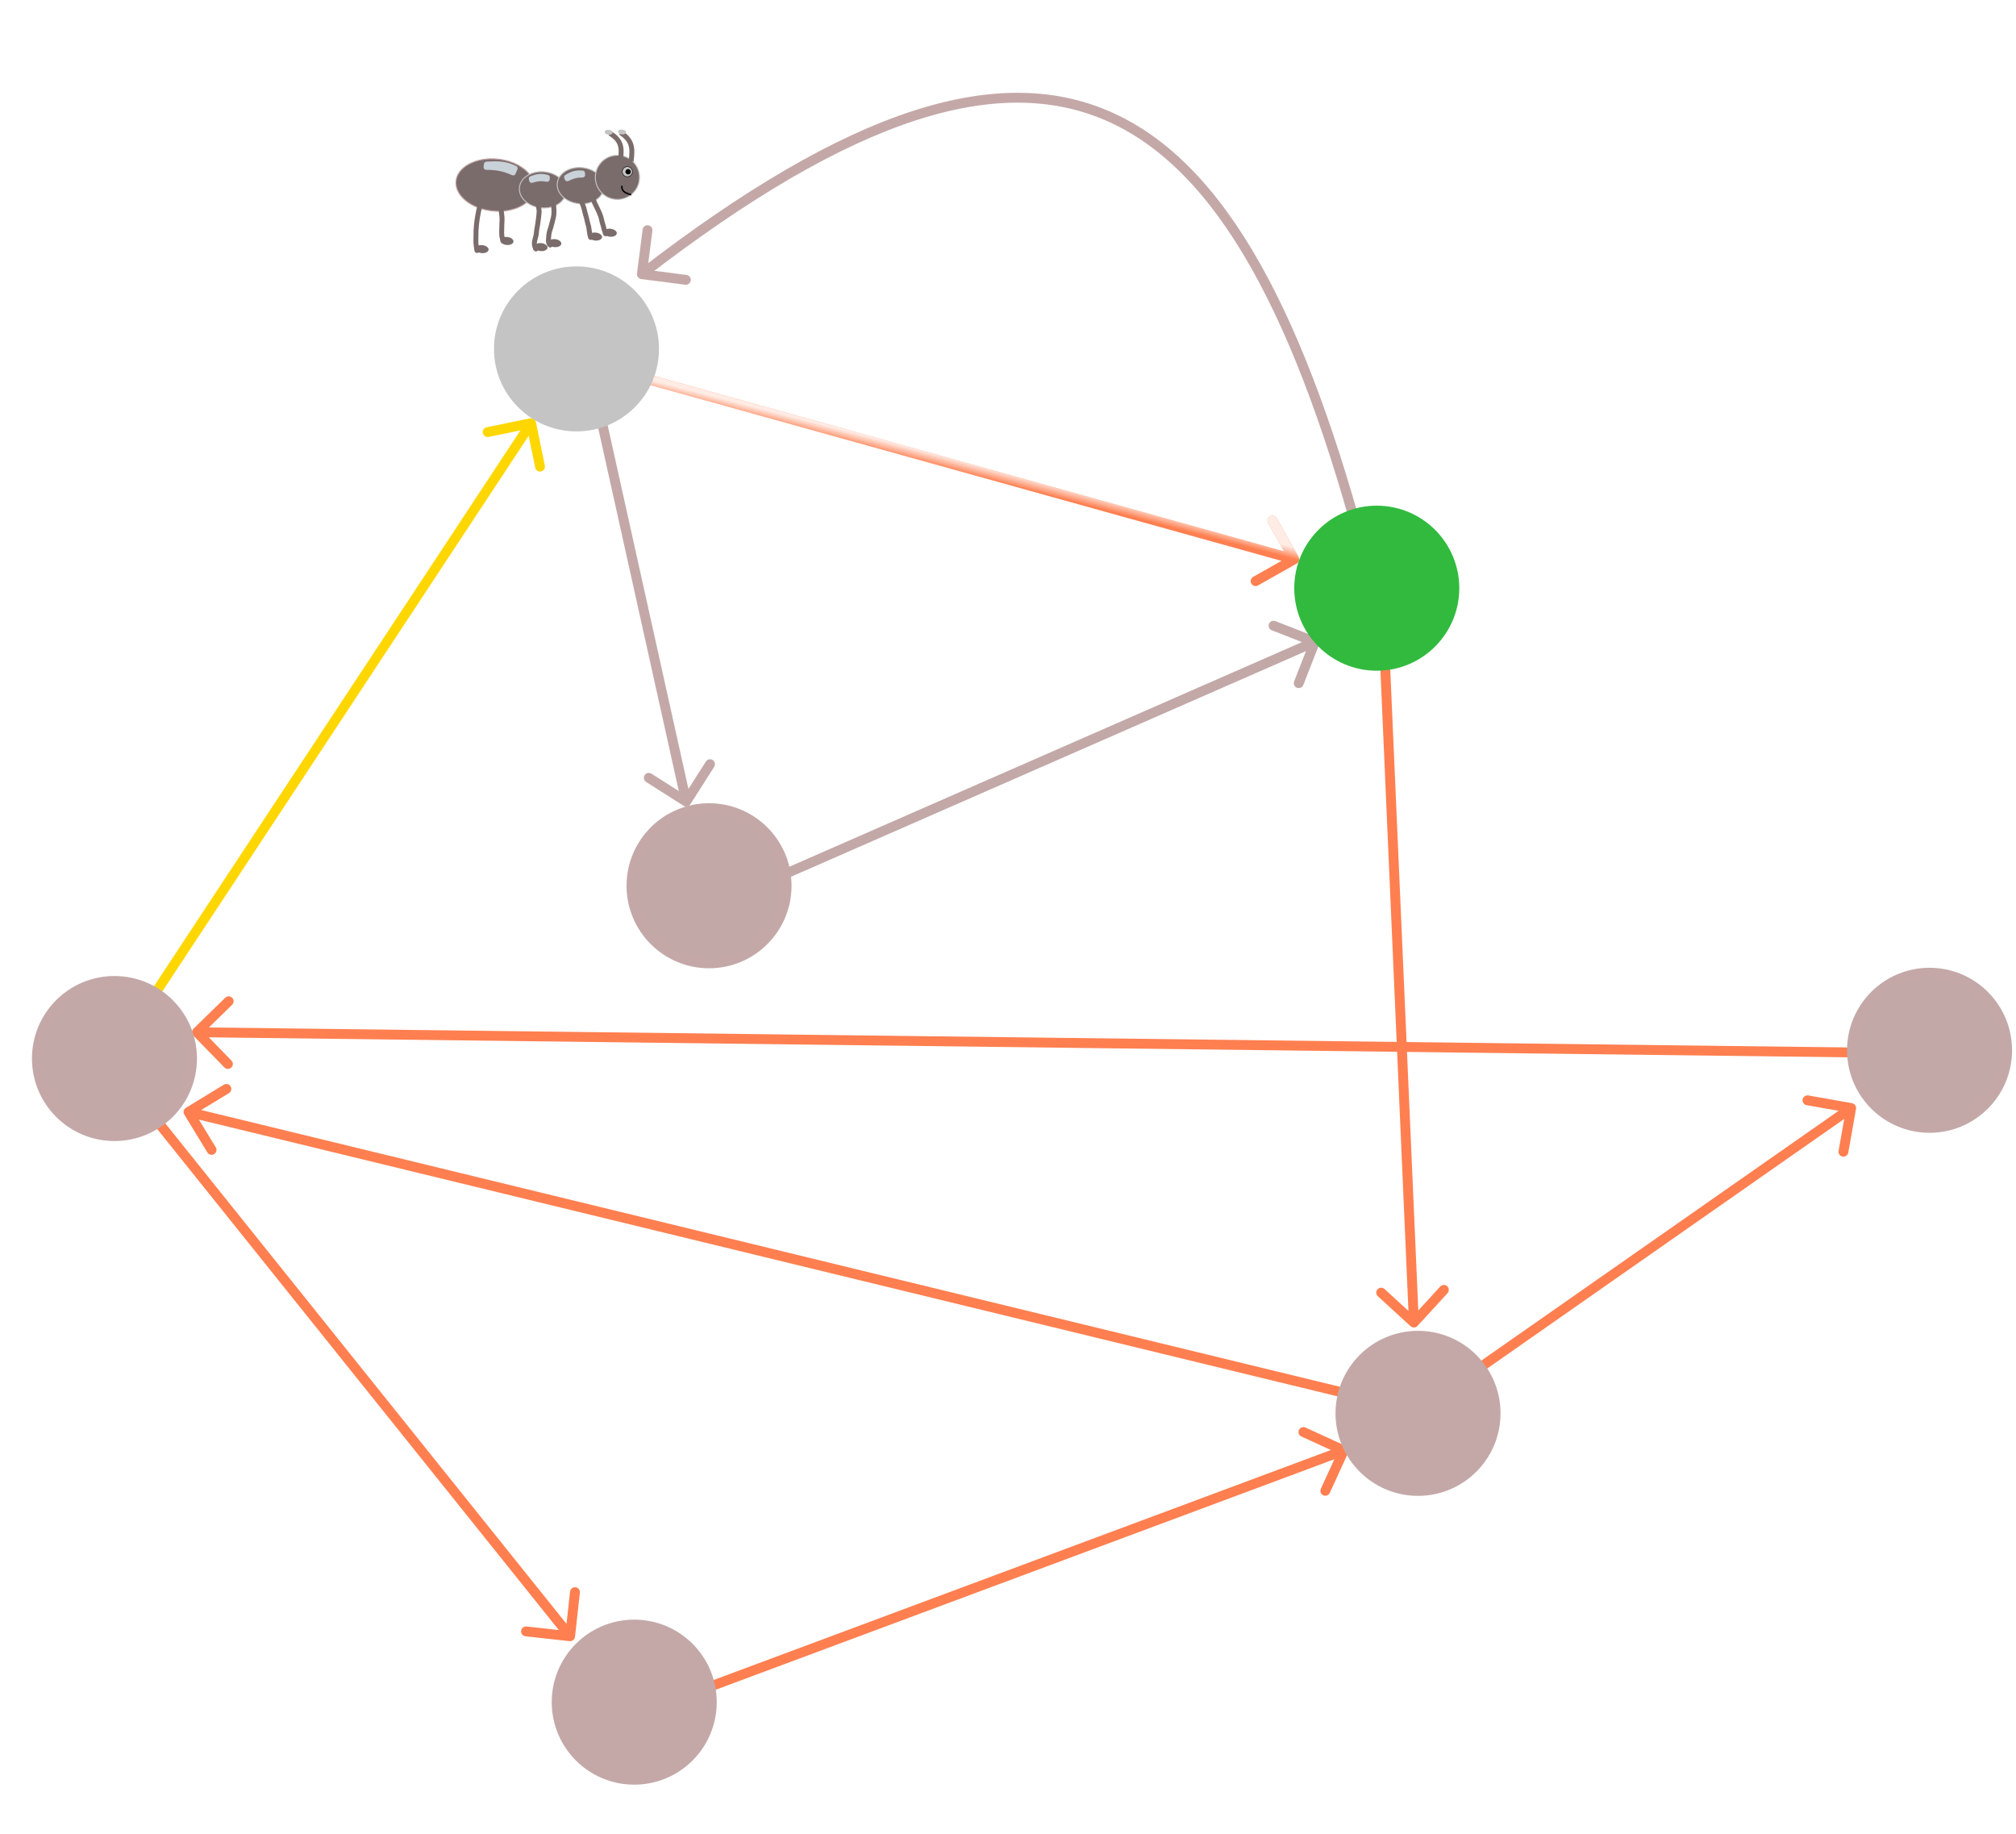 <svg width="409" height="372" viewBox="0 0 409 372" fill="none" xmlns="http://www.w3.org/2000/svg">
<path d="M138.679 163.453C139.145 163.75 139.763 163.612 140.06 163.146L144.892 155.554C145.189 155.088 145.051 154.47 144.586 154.173C144.12 153.877 143.502 154.014 143.205 154.48L138.91 161.229L132.161 156.933C131.695 156.637 131.077 156.774 130.78 157.24C130.483 157.706 130.621 158.324 131.087 158.621L138.679 163.453ZM119.326 77.688L138.24 162.826L140.192 162.393L121.278 77.254L119.326 77.688Z" fill="#C4A8A8"/>
<path d="M263.067 114.328C263.548 114.057 263.718 113.447 263.447 112.966L259.023 105.128C258.752 104.647 258.142 104.477 257.661 104.749C257.18 105.02 257.01 105.63 257.281 106.111L261.213 113.078L254.246 117.01C253.765 117.282 253.596 117.892 253.867 118.372C254.138 118.853 254.748 119.023 255.229 118.752L263.067 114.328ZM130.077 77.597L262.308 114.421L262.844 112.494L130.613 75.67L130.077 77.597Z" fill="#FF7F50"/>
<path d="M263.067 114.328C263.548 114.057 263.718 113.447 263.447 112.966L259.023 105.128C258.752 104.647 258.142 104.477 257.661 104.749C257.18 105.02 257.01 105.63 257.281 106.111L261.213 113.078L254.246 117.01C253.765 117.282 253.596 117.892 253.867 118.372C254.138 118.853 254.748 119.023 255.229 118.752L263.067 114.328ZM130.077 77.597L262.308 114.421L262.844 112.494L130.613 75.67L130.077 77.597Z" fill="url(#paint0_linear)" fill-opacity="0.85"/>
<path d="M129.227 55.487C129.157 56.035 129.544 56.536 130.091 56.607L139.018 57.754C139.566 57.824 140.067 57.437 140.137 56.89C140.208 56.342 139.821 55.841 139.273 55.77L131.338 54.751L132.358 46.816C132.428 46.268 132.041 45.767 131.494 45.697C130.946 45.626 130.445 46.013 130.374 46.561L129.227 55.487ZM279.497 119.341C272.995 93.491 265.758 72.402 257.21 56.343C248.664 40.287 238.76 29.174 226.884 23.41C214.982 17.632 201.252 17.3 185.222 22.499C169.214 27.691 150.858 38.413 129.608 54.823L130.83 56.406C151.998 40.06 170.143 29.492 185.839 24.402C201.512 19.319 214.687 19.712 226.011 25.209C237.361 30.718 247.005 41.427 255.445 57.283C263.884 73.136 271.073 94.047 277.557 119.829L279.497 119.341Z" fill="#C4A8A8"/>
<path d="M286.171 269.023C286.578 269.396 287.21 269.368 287.584 268.961L293.663 262.325C294.036 261.918 294.009 261.285 293.601 260.912C293.194 260.539 292.562 260.567 292.189 260.974L286.784 266.873L280.886 261.469C280.478 261.095 279.846 261.123 279.473 261.53C279.1 261.938 279.127 262.57 279.535 262.943L286.171 269.023ZM279.989 134.425L285.847 268.329L287.845 268.242L281.987 134.337L279.989 134.425Z" fill="#FF7F50"/>
<path d="M273.528 294.645C273.758 294.143 273.537 293.55 273.035 293.32L264.849 289.578C264.347 289.349 263.754 289.57 263.524 290.072C263.295 290.574 263.516 291.168 264.018 291.397L271.294 294.723L267.968 301.999C267.738 302.501 267.959 303.095 268.461 303.324C268.964 303.554 269.557 303.333 269.786 302.831L273.528 294.645ZM144.921 342.869L272.968 295.167L272.27 293.293L144.223 340.995L144.921 342.869Z" fill="#FF7F50"/>
<path d="M115.553 332.907C116.102 332.967 116.596 332.571 116.656 332.022L117.641 323.076C117.701 322.527 117.305 322.033 116.756 321.973C116.207 321.913 115.713 322.309 115.653 322.858L114.778 330.81L106.826 329.934C106.277 329.874 105.783 330.27 105.722 330.819C105.662 331.368 106.058 331.862 106.607 331.922L115.553 332.907ZM30.347 227.095L114.882 332.539L116.443 331.287L31.907 225.844L30.347 227.095Z" fill="#FF7F50"/>
<path d="M108.728 85.639C108.617 85.098 108.089 84.749 107.548 84.86L98.731 86.67C98.19 86.781 97.842 87.309 97.953 87.85C98.064 88.391 98.592 88.74 99.133 88.629L106.97 87.02L108.578 94.857C108.689 95.398 109.218 95.747 109.759 95.636C110.3 95.525 110.649 94.996 110.538 94.455L108.728 85.639ZM32.425 201.883L108.583 86.39L106.914 85.289L30.755 200.782L32.425 201.883Z" fill="#FFD700"/>
<path d="M267.692 130.56C267.893 130.046 267.639 129.466 267.124 129.265L258.741 125.99C258.227 125.789 257.647 126.043 257.446 126.557C257.245 127.072 257.499 127.651 258.014 127.852L265.465 130.764L262.554 138.215C262.353 138.73 262.607 139.31 263.121 139.511C263.636 139.712 264.216 139.458 264.417 138.943L267.692 130.56ZM145.786 184.289L267.162 131.112L266.359 129.28L144.984 182.457L145.786 184.289Z" fill="#C3A8A8"/>
<path d="M376.543 224.941C376.639 224.397 376.276 223.878 375.733 223.782L366.871 222.212C366.327 222.116 365.808 222.479 365.711 223.022C365.615 223.566 365.978 224.085 366.522 224.181L374.399 225.577L373.004 233.454C372.907 233.998 373.27 234.517 373.814 234.613C374.358 234.71 374.877 234.347 374.973 233.803L376.543 224.941ZM289.93 285.843L376.131 225.586L374.985 223.947L288.784 284.204L289.93 285.843Z" fill="#FF7F50"/>
<path d="M39.254 208.674C38.859 209.06 38.851 209.693 39.237 210.088L45.523 216.53C45.908 216.925 46.541 216.933 46.937 216.547C47.332 216.161 47.34 215.528 46.954 215.133L41.367 209.407L47.092 203.82C47.487 203.434 47.495 202.801 47.109 202.406C46.724 202.01 46.09 202.003 45.695 202.388L39.254 208.674ZM390.406 212.665L39.965 208.39L39.94 210.39L390.382 214.665L390.406 212.665Z" fill="#FF7F50"/>
<path d="M37.721 224.714C37.249 225.001 37.1 225.617 37.387 226.088L42.068 233.775C42.355 234.247 42.97 234.396 43.442 234.109C43.914 233.822 44.063 233.207 43.776 232.735L39.615 225.902L46.448 221.741C46.92 221.454 47.069 220.839 46.782 220.367C46.495 219.895 45.879 219.746 45.408 220.033L37.721 224.714ZM289.914 285.704L38.477 224.597L38.005 226.54L289.442 287.648L289.914 285.704Z" fill="#FF7F50"/>
<circle cx="143.849" cy="179.675" r="15.738" fill="#C3A8A8" stroke="#C4A8A8" stroke-width="2"/>
<circle cx="279.314" cy="119.316" r="16.738" fill="#31BA3E"/>
<circle cx="391.459" cy="213.05" r="15.738" fill="#C3A8A8" stroke="#C4A8A8" stroke-width="2"/>
<circle cx="287.683" cy="286.697" r="16.738" fill="#C4A8A8"/>
<circle cx="128.671" cy="345.281" r="16.738" fill="#C4A8A8"/>
<circle cx="23.221" cy="214.723" r="15.738" fill="#C3A8A8" stroke="#C4A8A8" stroke-width="2"/>
<circle cx="116.955" cy="70.776" r="16.738" fill="#C4C4C4"/>
<path d="M108.4 38.336C108.255 39.773 107.248 40.998 105.713 41.812C104.179 42.624 102.127 43.019 99.923 42.796C97.718 42.573 95.787 41.776 94.447 40.672C93.106 39.568 92.365 38.166 92.51 36.729C92.655 35.291 93.662 34.066 95.197 33.253C96.731 32.44 98.783 32.046 100.988 32.269C103.192 32.492 105.123 33.289 106.464 34.393C107.805 35.497 108.546 36.899 108.4 38.336Z" fill="#7B6C6C" stroke="#C4A8A8" stroke-width="0.2"/>
<path d="M114.836 38.987C114.634 40.984 112.375 42.43 109.739 42.164C107.104 41.897 105.179 40.028 105.381 38.031C105.583 36.034 107.843 34.588 110.478 34.854C113.114 35.121 115.038 36.991 114.836 38.987Z" fill="#7B6C6C" stroke="#C4C4C4" stroke-width="0.2"/>
<path d="M122.507 38.138C122.305 40.134 120.046 41.581 117.41 41.314C114.775 41.047 112.851 39.178 113.053 37.181C113.254 35.185 115.514 33.738 118.15 34.005C120.785 34.271 122.709 36.141 122.507 38.138Z" fill="#7B6C6C" stroke="#C4C4C4" stroke-width="0.2"/>
<circle cx="125.264" cy="35.978" r="4.482" transform="rotate(5.776 125.264 35.978)" fill="#7B6C6C" stroke="#C4C4C4" stroke-width="0.2"/>
<path d="M128.049 39.51C126.736 39.107 126.066 38.768 126.174 37.695" stroke="black" stroke-width="0.3"/>
<path d="M97.858 39.775C97.131 42.399 96.546 44.996 96.565 47.719C96.57 48.356 96.509 49.007 96.589 49.64C96.638 50.023 96.774 51.16 96.813 50.776" stroke="#7B6C6C" stroke-linecap="round" stroke-linejoin="round"/>
<ellipse cx="97.785" cy="50.536" rx="1.348" ry="0.809" transform="rotate(5.776 97.785 50.536)" fill="#7B6C6C"/>
<path d="M101.424 40.678C101.55 41.772 101.731 42.859 101.837 43.955C101.903 44.632 101.796 45.314 101.801 45.991C101.806 46.712 101.69 47.746 101.931 48.382" stroke="#7B6C6C" stroke-linecap="round" stroke-linejoin="round"/>
<ellipse cx="102.829" cy="48.88" rx="1.348" ry="0.809" transform="rotate(5.776 102.829 48.88)" fill="#7B6C6C"/>
<path d="M109.04 41.042C109.193 41.731 109.438 42.46 109.366 43.175C109.331 43.52 109.296 43.865 109.261 44.21C109.176 45.048 109.022 45.849 108.88 46.677C108.821 47.022 108.826 47.375 108.756 47.718C108.657 48.2 108.482 48.669 108.422 49.159C108.385 49.463 108.423 49.839 108.543 50.12C108.604 50.263 108.673 50.691 108.768 50.428" stroke="#7B6C6C" stroke-linecap="round" stroke-linejoin="round"/>
<ellipse cx="109.747" cy="50.121" rx="1.348" ry="0.809" transform="rotate(5.776 109.747 50.121)" fill="#7B6C6C"/>
<path d="M112.255 40.893C112.324 41.982 112.524 43.123 112.243 44.21C112.027 45.043 111.832 45.94 111.542 46.743C111.328 47.339 111.332 48.007 111.268 48.634C111.231 49.002 111.31 49.497 111.634 49.702" stroke="#7B6C6C" stroke-linecap="round" stroke-linejoin="round"/>
<ellipse cx="112.537" cy="49.32" rx="1.348" ry="0.809" transform="rotate(5.776 112.537 49.32)" fill="#7B6C6C"/>
<path d="M117.83 40.509C118.067 41.139 118.336 41.773 118.517 42.422C118.624 42.806 118.674 43.206 118.806 43.584C119.032 44.232 119.111 44.92 119.316 45.573C119.585 46.432 119.52 47.336 119.833 48.161" stroke="#7B6C6C" stroke-linecap="round" stroke-linejoin="round"/>
<ellipse cx="120.799" cy="47.988" rx="1.348" ry="0.809" transform="rotate(5.776 120.799 47.988)" fill="#7B6C6C"/>
<path d="M120.245 40.076C120.682 41.667 121.772 43.009 122.068 44.663C122.175 45.26 122.426 45.814 122.532 46.403C122.582 46.684 122.768 46.947 122.771 47.24C122.771 47.299 122.83 47.36 122.854 47.417C122.921 47.572 122.906 47.24 122.912 47.186" stroke="#7B6C6C" stroke-linecap="round" stroke-linejoin="round"/>
<ellipse cx="123.79" cy="47.208" rx="1.348" ry="0.809" transform="rotate(5.776 123.79 47.208)" fill="#7B6C6C"/>
<path d="M125.865 32.517C126.28 29.707 125.941 28.435 123.732 27.019" stroke="#7B6C6C"/>
<path d="M128.03 32.737C128.464 29.751 128.129 28.402 125.911 26.909" stroke="#7B6C6C"/>
<ellipse cx="126.195" cy="26.773" rx="0.809" ry="0.493" transform="rotate(5.776 126.195 26.773)" fill="#C4C4C4"/>
<ellipse cx="123.481" cy="26.828" rx="0.809" ry="0.493" transform="rotate(5.776 123.481 26.828)" fill="#C4C4C4"/>
<circle cx="127.277" cy="34.828" r="1.028" transform="rotate(5.776 127.277 34.828)" fill="#C4C4C4" stroke="black" stroke-width="0.1"/>
<g filter="url(#filter0_f)">
<path d="M104.752 33.692C102.717 32.69 101.233 32.632 98.645 32.792C98.402 32.807 98.205 32.997 98.18 33.24L98.113 33.902C98.083 34.199 98.32 34.456 98.618 34.457C100.728 34.464 102.045 34.708 103.904 35.541C104.165 35.658 104.474 35.541 104.584 35.277L104.982 34.319C105.081 34.081 104.984 33.806 104.752 33.692Z" fill="#C9D1D9"/>
</g>
<g filter="url(#filter1_f)">
<path d="M111.189 35.494C109.859 35.141 108.96 35.211 107.58 35.784C107.364 35.874 107.245 36.106 107.292 36.336L107.365 36.694C107.427 36.994 107.74 37.167 108.032 37.073C109.071 36.74 109.836 36.67 110.899 36.868C111.206 36.925 111.503 36.708 111.521 36.397L111.546 35.996C111.559 35.765 111.413 35.553 111.189 35.494Z" fill="#C9D1D9"/>
</g>
<g filter="url(#filter2_f)">
<path d="M118.226 34.6C116.839 34.484 115.953 34.711 114.67 35.519C114.471 35.644 114.393 35.893 114.479 36.112L114.612 36.452C114.723 36.737 115.061 36.855 115.332 36.713C116.32 36.199 117.075 35.995 118.178 36.006C118.488 36.009 118.741 35.747 118.708 35.438L118.665 35.037C118.64 34.805 118.458 34.62 118.226 34.6Z" fill="#C9D1D9"/>
</g>
<circle cx="127.438" cy="34.843" r="0.539" transform="rotate(5.776 127.438 34.843)" fill="black"/>
<defs>
<filter id="filter0_f" x="94.111" y="28.724" width="14.91" height="10.863" filterUnits="userSpaceOnUse" color-interpolation-filters="sRGB">
<feFlood flood-opacity="0" result="BackgroundImageFix"/>
<feBlend mode="normal" in="SourceGraphic" in2="BackgroundImageFix" result="shape"/>
<feGaussianBlur stdDeviation="2" result="effect1_foregroundBlur"/>
</filter>
<filter id="filter1_f" x="103.282" y="31.278" width="12.264" height="9.82" filterUnits="userSpaceOnUse" color-interpolation-filters="sRGB">
<feFlood flood-opacity="0" result="BackgroundImageFix"/>
<feBlend mode="normal" in="SourceGraphic" in2="BackgroundImageFix" result="shape"/>
<feGaussianBlur stdDeviation="2" result="effect1_foregroundBlur"/>
</filter>
<filter id="filter2_f" x="110.445" y="30.572" width="12.267" height="10.201" filterUnits="userSpaceOnUse" color-interpolation-filters="sRGB">
<feFlood flood-opacity="0" result="BackgroundImageFix"/>
<feBlend mode="normal" in="SourceGraphic" in2="BackgroundImageFix" result="shape"/>
<feGaussianBlur stdDeviation="2" result="effect1_foregroundBlur"/>
</filter>
<linearGradient id="paint0_linear" x1="196.752" y1="93.927" x2="196.169" y2="96.164" gradientUnits="userSpaceOnUse">
<stop stop-color="white"/>
<stop offset="1" stop-color="white" stop-opacity="0"/>
</linearGradient>
</defs>
</svg>
